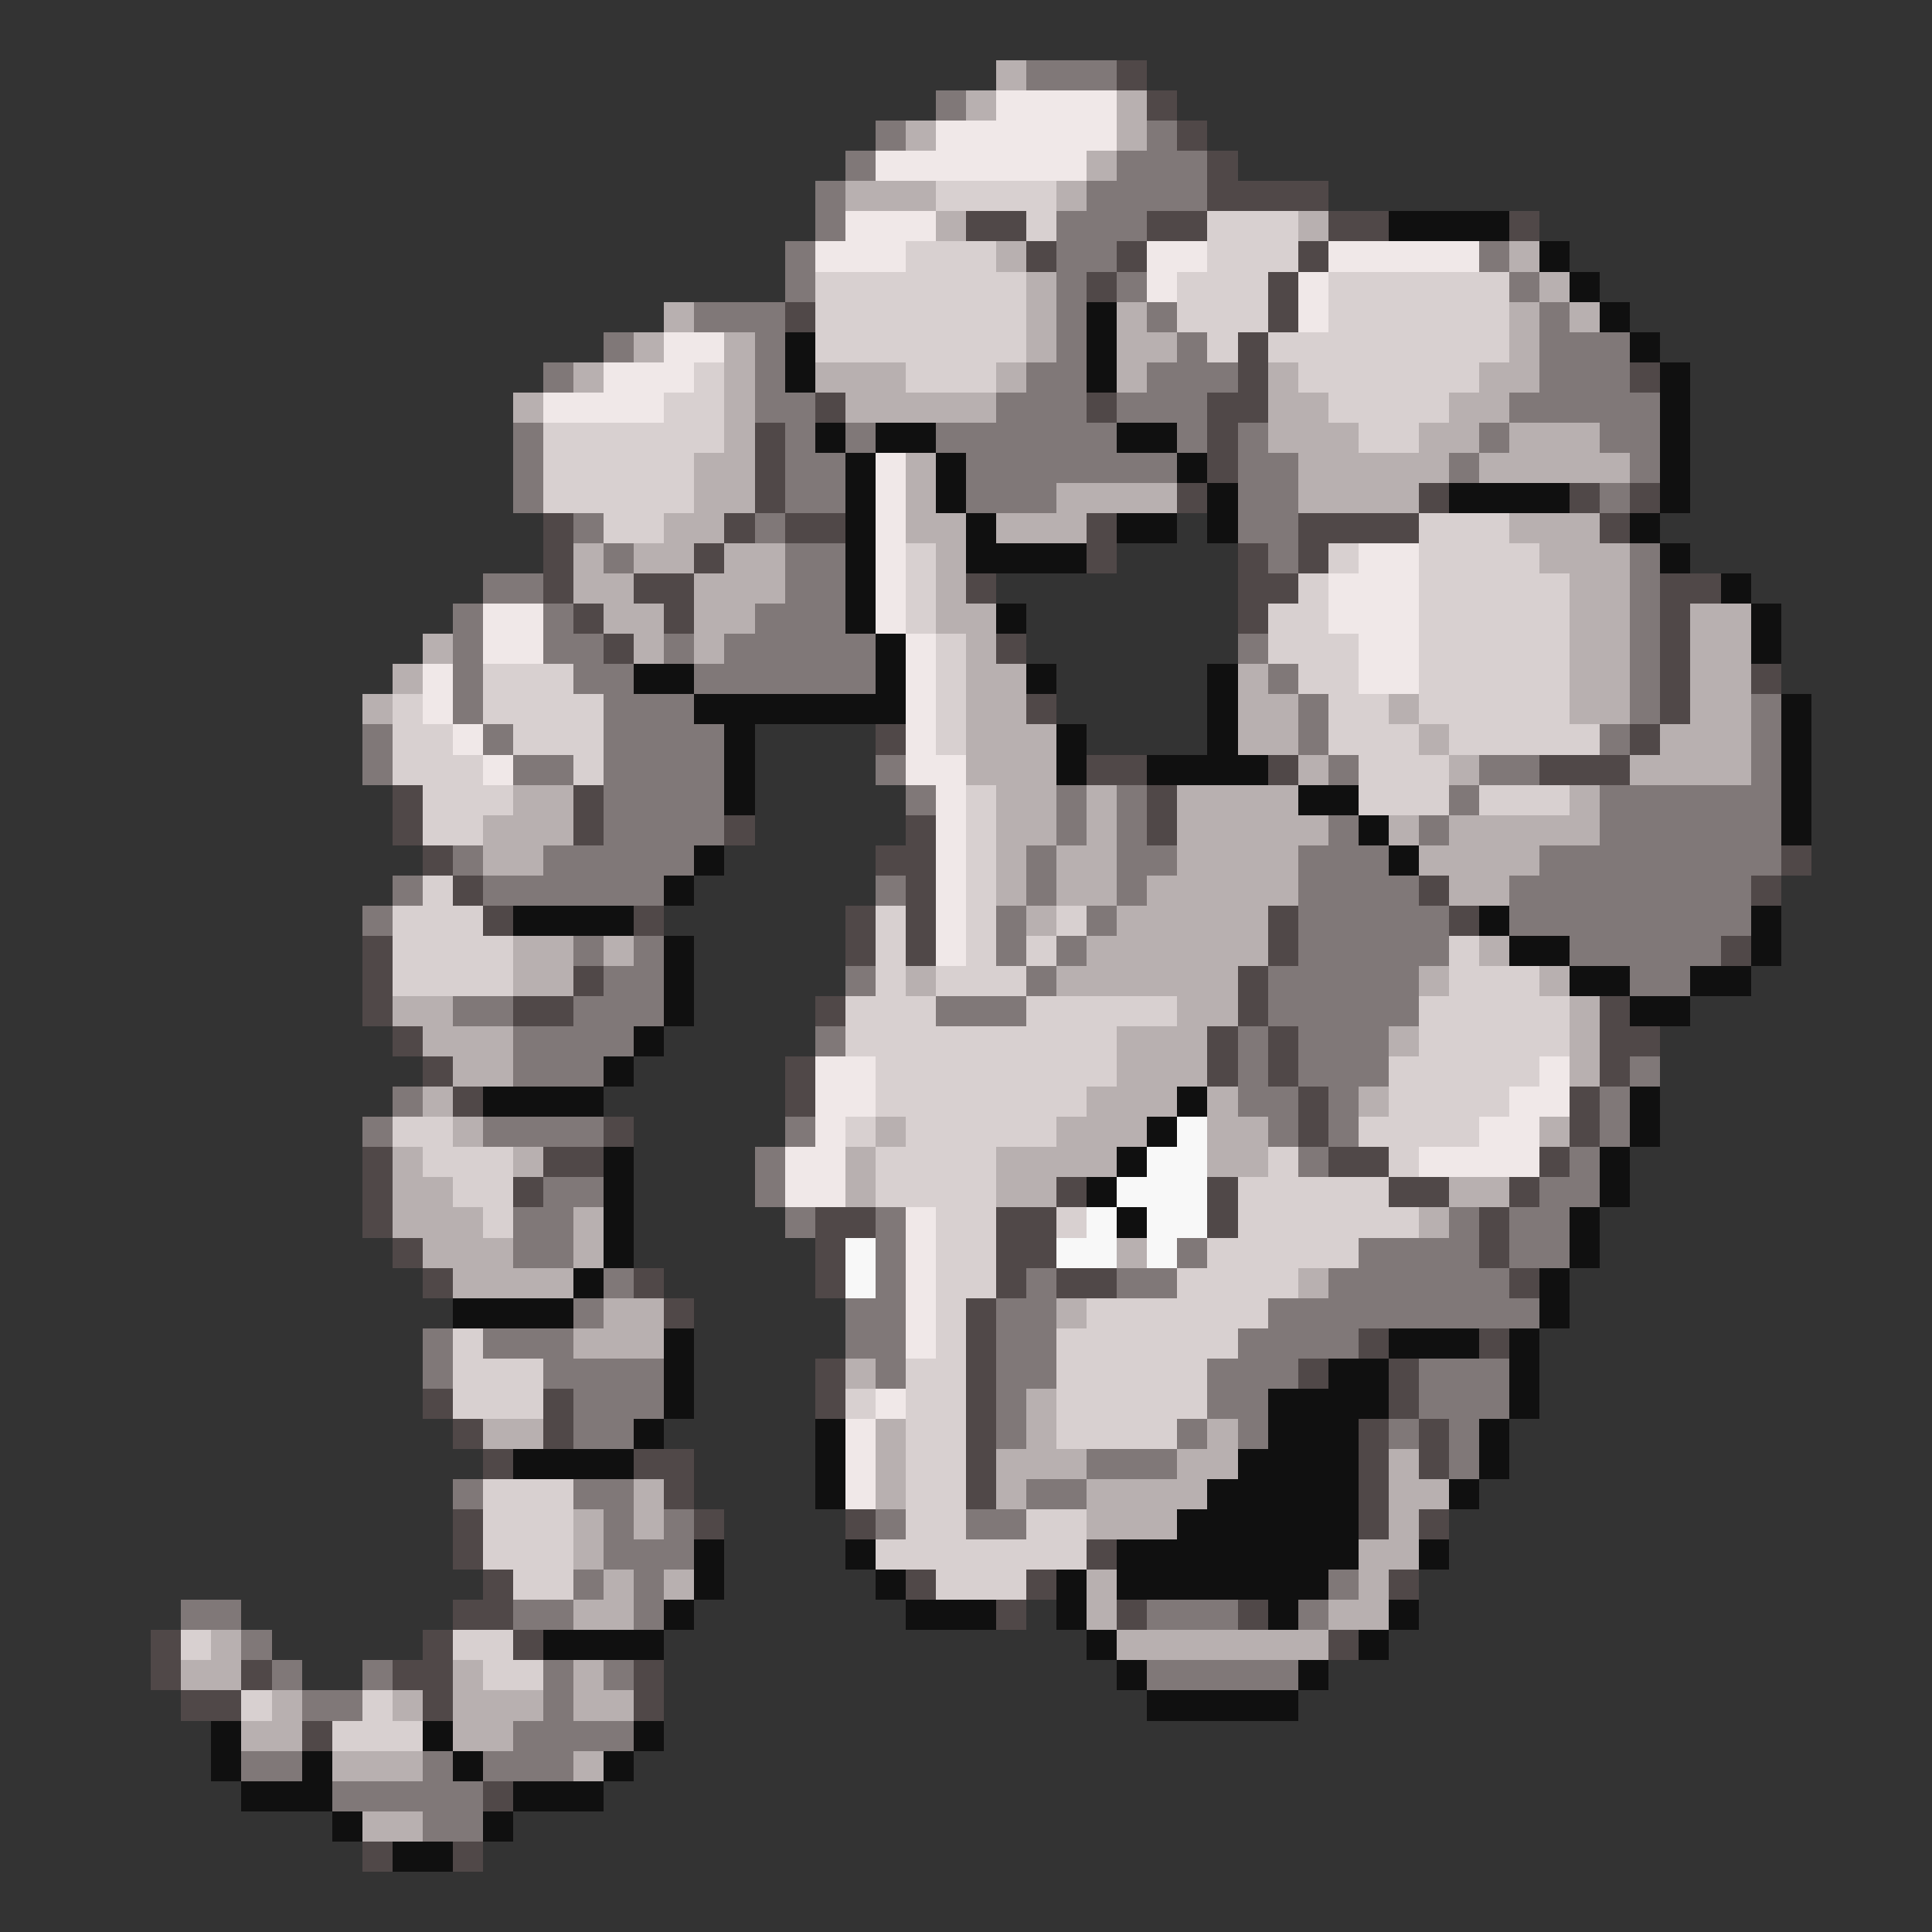 <svg xmlns="http://www.w3.org/2000/svg" viewBox="0 -0.5 64 64" shape-rendering="crispEdges">
<rect x="0" y="-0.5" width="64" height="64" fill="#333333" stroke="none"/>
<path stroke="#b8b0b0" d="M33 2h1M32 3h1M37 3h1M30 4h1M37 4h1M36 5h1M28 6h3M35 6h1M31 7h1M43 7h1M33 8h1M50 8h1M34 9h1M51 9h1M22 10h1M34 10h1M37 10h1M50 10h1M52 10h1M21 11h1M24 11h1M34 11h1M37 11h2M50 11h1M19 12h1M24 12h1M27 12h3M33 12h1M37 12h1M42 12h1M49 12h2M17 13h1M24 13h1M28 13h5M42 13h2M48 13h2M24 14h1M42 14h3M47 14h2M50 14h3M23 15h2M30 15h1M43 15h5M49 15h5M23 16h2M30 16h1M35 16h4M43 16h4M22 17h2M30 17h2M33 17h3M50 17h3M19 18h1M21 18h2M24 18h2M31 18h1M51 18h3M19 19h2M23 19h3M31 19h1M52 19h2M20 20h2M23 20h2M31 20h2M52 20h2M56 20h2M14 21h1M21 21h1M23 21h1M32 21h1M52 21h2M56 21h2M13 22h1M32 22h2M41 22h1M52 22h2M56 22h2M12 23h1M32 23h2M41 23h2M46 23h1M52 23h2M56 23h2M32 24h3M41 24h2M47 24h1M55 24h3M32 25h3M43 25h1M48 25h1M54 25h4M17 26h2M33 26h2M36 26h1M39 26h4M52 26h1M16 27h3M33 27h2M36 27h1M39 27h5M46 27h1M48 27h5M16 28h2M33 28h1M35 28h2M39 28h4M47 28h4M33 29h1M35 29h2M38 29h5M48 29h2M34 30h1M37 30h5M17 31h2M20 31h1M36 31h6M49 31h1M17 32h2M30 32h1M35 32h6M47 32h1M51 32h1M13 33h2M39 33h2M52 33h1M14 34h3M37 34h3M46 34h1M52 34h1M15 35h2M37 35h3M52 35h1M14 36h1M36 36h3M40 36h1M45 36h1M15 37h1M29 37h1M35 37h3M40 37h2M51 37h1M13 38h1M17 38h1M28 38h1M33 38h4M40 38h2M13 39h2M28 39h1M33 39h2M48 39h2M13 40h3M19 40h1M47 40h1M14 41h3M19 41h1M37 41h1M15 42h4M43 42h1M20 43h2M35 43h1M19 44h3M28 45h1M34 46h1M16 47h2M29 47h1M34 47h1M40 47h1M29 48h1M33 48h3M39 48h2M46 48h1M21 49h1M29 49h1M33 49h1M36 49h4M46 49h2M19 50h1M21 50h1M36 50h3M46 50h1M19 51h1M45 51h2M20 52h1M22 52h1M36 52h1M45 52h1M19 53h2M36 53h1M44 53h2M7 54h1M37 54h7M6 55h2M15 55h1M19 55h1M9 56h1M13 56h1M15 56h3M19 56h2M8 57h2M15 57h2M11 58h3M19 58h1M12 60h2" />
<path stroke="#807878" d="M34 2h3M31 3h1M29 4h1M38 4h1M28 5h1M37 5h3M27 6h1M36 6h4M27 7h1M35 7h3M26 8h1M35 8h2M49 8h1M26 9h1M35 9h1M37 9h1M50 9h1M23 10h3M35 10h1M38 10h1M51 10h1M20 11h1M25 11h1M35 11h1M39 11h1M51 11h3M18 12h1M25 12h1M34 12h2M38 12h3M51 12h3M25 13h2M33 13h3M37 13h3M50 13h5M17 14h1M26 14h1M28 14h1M31 14h6M39 14h1M41 14h1M49 14h1M53 14h2M17 15h1M26 15h2M32 15h7M41 15h2M48 15h1M54 15h1M17 16h1M26 16h2M32 16h3M41 16h2M53 16h1M19 17h1M25 17h1M41 17h2M20 18h1M26 18h2M42 18h1M54 18h1M16 19h2M26 19h2M54 19h1M15 20h1M18 20h1M25 20h3M54 20h1M15 21h1M18 21h2M22 21h1M24 21h5M41 21h1M54 21h1M15 22h1M19 22h2M23 22h6M42 22h1M54 22h1M15 23h1M20 23h3M43 23h1M54 23h1M58 23h1M12 24h1M16 24h1M20 24h4M43 24h1M53 24h1M58 24h1M12 25h1M17 25h2M20 25h4M29 25h1M44 25h1M49 25h2M58 25h1M20 26h4M30 26h1M35 26h1M37 26h1M48 26h1M53 26h6M20 27h4M35 27h1M37 27h1M44 27h1M47 27h1M53 27h6M15 28h1M18 28h5M34 28h1M37 28h2M43 28h3M51 28h8M13 29h1M16 29h6M29 29h1M34 29h1M37 29h1M43 29h4M50 29h8M12 30h1M33 30h1M36 30h1M43 30h5M50 30h8M19 31h1M21 31h1M33 31h1M35 31h1M43 31h5M52 31h5M20 32h2M28 32h1M34 32h1M42 32h5M54 32h2M15 33h2M19 33h3M31 33h3M42 33h5M17 34h4M27 34h1M41 34h1M43 34h3M17 35h3M41 35h1M43 35h3M54 35h1M13 36h1M41 36h2M44 36h1M53 36h1M12 37h1M16 37h4M26 37h1M42 37h1M44 37h1M53 37h1M25 38h1M43 38h1M52 38h1M18 39h2M25 39h1M51 39h2M17 40h2M26 40h1M29 40h1M48 40h1M50 40h2M17 41h2M29 41h1M39 41h1M45 41h4M50 41h2M20 42h1M29 42h1M34 42h1M37 42h2M44 42h6M19 43h1M28 43h2M33 43h2M42 43h9M14 44h1M16 44h3M28 44h2M33 44h2M41 44h4M14 45h1M18 45h4M29 45h1M33 45h2M40 45h3M47 45h3M19 46h3M33 46h1M40 46h2M47 46h3M19 47h2M33 47h1M39 47h1M41 47h1M46 47h1M48 47h1M36 48h3M48 48h1M15 49h1M19 49h2M34 49h2M20 50h1M22 50h1M29 50h1M32 50h2M20 51h3M19 52h1M21 52h1M44 52h1M6 53h2M17 53h2M21 53h1M38 53h3M43 53h1M8 54h1M9 55h1M12 55h1M18 55h1M20 55h1M38 55h5M10 56h2M18 56h1M17 57h4M8 58h2M14 58h1M16 58h3M11 59h5M14 60h2" />
<path stroke="#504848" d="M37 2h1M38 3h1M39 4h1M40 5h1M40 6h4M32 7h2M38 7h2M44 7h2M50 7h1M34 8h1M37 8h1M43 8h1M36 9h1M42 9h1M26 10h1M42 10h1M41 11h1M41 12h1M54 12h1M27 13h1M36 13h1M40 13h2M25 14h1M40 14h1M25 15h1M40 15h1M25 16h1M39 16h1M47 16h1M52 16h1M54 16h1M18 17h1M24 17h1M26 17h2M36 17h1M43 17h4M53 17h1M18 18h1M23 18h1M36 18h1M41 18h1M43 18h1M18 19h1M21 19h2M32 19h1M41 19h2M55 19h2M19 20h1M22 20h1M41 20h1M55 20h1M20 21h1M33 21h1M55 21h1M55 22h1M58 22h1M34 23h1M55 23h1M29 24h1M54 24h1M36 25h2M42 25h1M51 25h3M13 26h1M19 26h1M38 26h1M13 27h1M19 27h1M24 27h1M30 27h1M38 27h1M14 28h1M29 28h2M59 28h1M15 29h1M30 29h1M47 29h1M58 29h1M16 30h1M21 30h1M28 30h1M30 30h1M42 30h1M48 30h1M12 31h1M28 31h1M30 31h1M42 31h1M57 31h1M12 32h1M19 32h1M41 32h1M12 33h1M17 33h2M27 33h1M41 33h1M53 33h1M13 34h1M40 34h1M42 34h1M53 34h2M14 35h1M26 35h1M40 35h1M42 35h1M53 35h1M15 36h1M26 36h1M43 36h1M52 36h1M20 37h1M43 37h1M52 37h1M12 38h1M18 38h2M44 38h2M51 38h1M12 39h1M17 39h1M35 39h1M40 39h1M46 39h2M50 39h1M12 40h1M27 40h2M33 40h2M40 40h1M49 40h1M13 41h1M27 41h1M33 41h2M49 41h1M14 42h1M21 42h1M27 42h1M33 42h1M35 42h2M50 42h1M22 43h1M32 43h1M32 44h1M45 44h1M49 44h1M27 45h1M32 45h1M43 45h1M46 45h1M14 46h1M18 46h1M27 46h1M32 46h1M46 46h1M15 47h1M18 47h1M32 47h1M45 47h1M47 47h1M16 48h1M21 48h2M32 48h1M45 48h1M47 48h1M22 49h1M32 49h1M45 49h1M15 50h1M23 50h1M28 50h1M45 50h1M47 50h1M15 51h1M36 51h1M16 52h1M30 52h1M34 52h1M46 52h1M15 53h2M33 53h1M37 53h1M41 53h1M5 54h1M14 54h1M17 54h1M44 54h1M5 55h1M8 55h1M13 55h2M21 55h1M6 56h2M14 56h1M21 56h1M10 57h1M16 59h1M12 61h1M15 61h1" />
<path stroke="#f0e8e8" d="M33 3h4M31 4h6M29 5h7M28 7h3M27 8h3M38 8h2M44 8h5M38 9h1M43 9h1M43 10h1M22 11h2M20 12h3M18 13h4M29 15h1M29 16h1M29 17h1M29 18h1M45 18h2M29 19h1M44 19h3M16 20h2M29 20h1M44 20h3M16 21h2M30 21h1M45 21h2M14 22h1M30 22h1M45 22h2M14 23h1M30 23h1M15 24h1M30 24h1M16 25h1M30 25h2M31 26h1M31 27h1M31 28h1M31 29h1M31 30h1M31 31h1M27 35h2M51 35h1M27 36h2M50 36h2M27 37h1M49 37h2M26 38h2M47 38h4M26 39h2M30 40h1M30 41h1M30 42h1M30 43h1M30 44h1M29 46h1M28 47h1M28 48h1M28 49h1" />
<path stroke="#d8d0d0" d="M31 6h4M34 7h1M40 7h3M30 8h3M40 8h3M27 9h7M39 9h3M44 9h6M27 10h7M39 10h3M44 10h6M27 11h7M40 11h1M42 11h8M23 12h1M30 12h3M43 12h6M22 13h2M44 13h4M18 14h6M45 14h2M18 15h5M18 16h5M20 17h2M47 17h3M30 18h1M44 18h1M47 18h4M30 19h1M43 19h1M47 19h5M30 20h1M42 20h2M47 20h5M31 21h1M42 21h3M47 21h5M16 22h3M31 22h1M43 22h2M47 22h5M13 23h1M16 23h4M31 23h1M44 23h2M47 23h5M13 24h2M17 24h3M31 24h1M44 24h3M48 24h5M13 25h3M19 25h1M45 25h3M14 26h3M32 26h1M45 26h3M49 26h3M14 27h2M32 27h1M32 28h1M14 29h1M32 29h1M13 30h3M29 30h1M32 30h1M35 30h1M13 31h4M29 31h1M32 31h1M34 31h1M48 31h1M13 32h4M29 32h1M31 32h3M48 32h3M28 33h3M34 33h5M47 33h5M28 34h9M47 34h5M29 35h8M46 35h5M29 36h7M46 36h4M13 37h2M28 37h1M30 37h5M45 37h4M14 38h3M29 38h4M42 38h1M46 38h1M15 39h2M29 39h4M41 39h5M16 40h1M31 40h2M35 40h1M41 40h6M31 41h2M40 41h5M31 42h2M39 42h4M31 43h1M36 43h6M15 44h1M31 44h1M35 44h6M15 45h3M30 45h2M35 45h5M15 46h3M28 46h1M30 46h2M35 46h5M30 47h2M35 47h4M30 48h2M16 49h3M30 49h2M16 50h3M30 50h2M34 50h2M16 51h3M29 51h7M17 52h2M31 52h3M6 54h1M15 54h2M16 55h2M8 56h1M12 56h1M11 57h3" />
<path stroke="#101010" d="M46 7h4M51 8h1M52 9h1M36 10h1M53 10h1M26 11h1M36 11h1M54 11h1M26 12h1M36 12h1M55 12h1M55 13h1M27 14h1M29 14h2M37 14h2M55 14h1M28 15h1M31 15h1M39 15h1M55 15h1M28 16h1M31 16h1M40 16h1M48 16h4M55 16h1M28 17h1M32 17h1M37 17h2M40 17h1M54 17h1M28 18h1M32 18h4M55 18h1M28 19h1M57 19h1M28 20h1M33 20h1M58 20h1M29 21h1M58 21h1M21 22h2M29 22h1M34 22h1M40 22h1M23 23h7M40 23h1M59 23h1M24 24h1M35 24h1M40 24h1M59 24h1M24 25h1M35 25h1M38 25h4M59 25h1M24 26h1M43 26h2M59 26h1M45 27h1M59 27h1M23 28h1M46 28h1M22 29h1M17 30h4M49 30h1M58 30h1M22 31h1M50 31h2M58 31h1M22 32h1M52 32h2M56 32h2M22 33h1M54 33h2M21 34h1M20 35h1M16 36h4M39 36h1M54 36h1M38 37h1M54 37h1M20 38h1M37 38h1M53 38h1M20 39h1M36 39h1M53 39h1M20 40h1M37 40h1M52 40h1M20 41h1M52 41h1M19 42h1M51 42h1M15 43h4M51 43h1M22 44h1M46 44h3M50 44h1M22 45h1M44 45h2M50 45h1M22 46h1M42 46h4M50 46h1M21 47h1M27 47h1M42 47h3M49 47h1M17 48h4M27 48h1M41 48h4M49 48h1M27 49h1M40 49h5M48 49h1M39 50h6M23 51h1M28 51h1M37 51h8M47 51h1M23 52h1M29 52h1M35 52h1M37 52h7M22 53h1M30 53h3M35 53h1M42 53h1M46 53h1M18 54h4M36 54h1M45 54h1M37 55h1M43 55h1M38 56h5M7 57h1M14 57h1M21 57h1M7 58h1M10 58h1M15 58h1M20 58h1M8 59h3M17 59h3M11 60h1M16 60h1M13 61h2" />
<path stroke="#f8f8f8" d="M39 37h1M38 38h2M37 39h3M36 40h1M38 40h2M28 41h1M35 41h2M38 41h1M28 42h1" />
</svg>